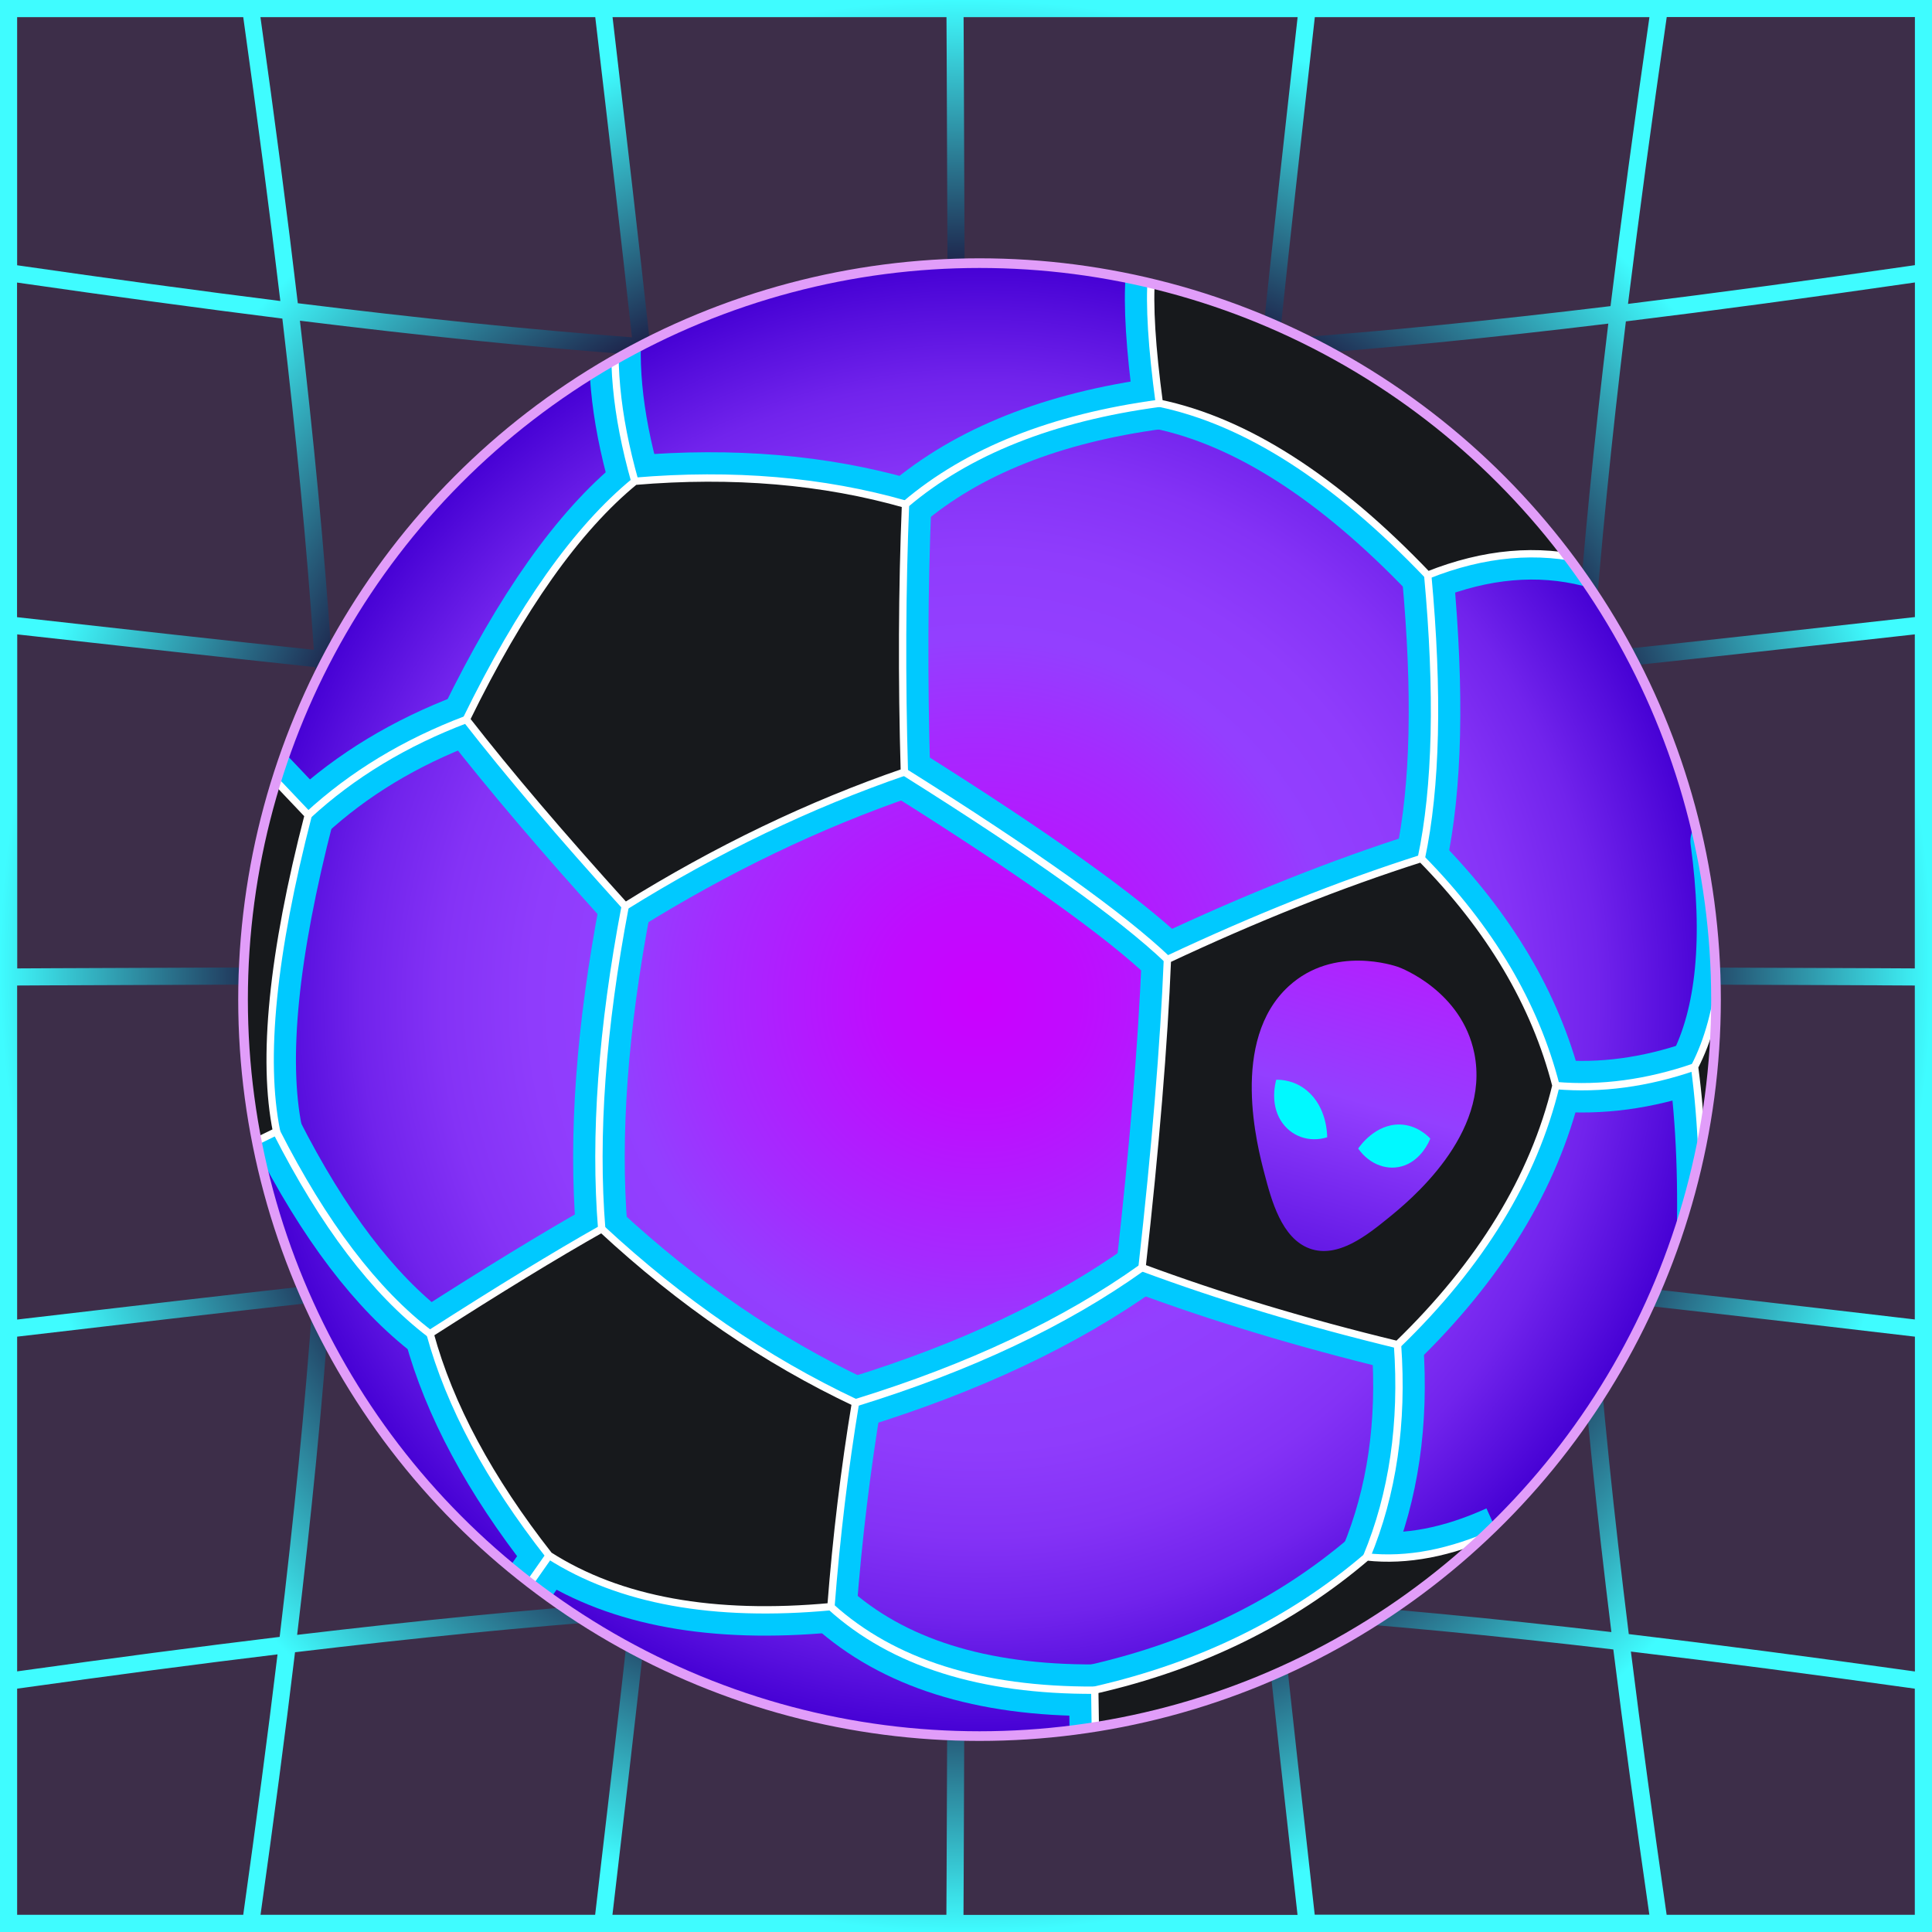 <svg xmlns="http://www.w3.org/2000/svg" xmlns:xlink="http://www.w3.org/1999/xlink" viewBox="0 0 200 200" height="200" width="200"><rect x="0" y="0" width="200" height="200" fill="#808080" stroke="none"/><defs><style>      .cls-1 {        fill: #00f9ff;      }      .cls-2 {        fill: #3d2e49;      }      .cls-3 {        isolation: isolate;      }      .cls-4 {        clip-path: url(#clippath-1);      }      .cls-5, .cls-6, .cls-7, .cls-8 {        stroke-linejoin: round;      }      .cls-5, .cls-6, .cls-9, .cls-10 {        fill: none;      }      .cls-5, .cls-7 {        stroke: #fff;        stroke-width: .76px;      }      .cls-6, .cls-8 {        stroke: #00c9ff;        stroke-width: 5.34px;      }      .cls-7 {        fill: #17191c;      }      .cls-11 {        fill: url(#radial-gradient);      }      .cls-12 {        mix-blend-mode: screen;      }      .cls-13 {        clip-path: url(#clippath);      }      .cls-14 {        fill: url(#radial-gradient-2);      }      .cls-10 {        stroke: #e19df9;        stroke-miterlimit: 10;      }      .cls-15 {        fill: url(#linear-gradient);      }    </style><radialGradient id="radial-gradient" cx="100" cy="100" fx="100" fy="100" r="100" gradientUnits="userSpaceOnUse"><stop offset=".68" stop-color="#18002d" /><stop offset="1" stop-color="#3ffcff" /></radialGradient><radialGradient id="radial-gradient-2" cx="101.4" cy="98.52" fx="101.4" fy="98.52" r="76.24" gradientTransform="translate(0 202) scale(1 -1)" gradientUnits="userSpaceOnUse"><stop offset="0" stop-color="#cb00ff" /><stop offset=".13" stop-color="#c00bff" /><stop offset=".36" stop-color="#a52aff" /><stop offset=".49" stop-color="#933fff" /><stop offset=".61" stop-color="#8f3cfc" /><stop offset=".73" stop-color="#8432f6" /><stop offset=".84" stop-color="#7123ec" /><stop offset=".94" stop-color="#560edd" /><stop offset="1" stop-color="#4500d4" /></radialGradient><clipPath id="clippath"><circle class="cls-9" cx="101.4" cy="103.48" r="76.24" /></clipPath><clipPath id="clippath-1"><circle class="cls-10" cx="101.4" cy="103.48" r="76.24" /></clipPath><linearGradient id="linear-gradient" x1="148.73" y1="84.84" x2="130.38" y2="149.5" gradientUnits="userSpaceOnUse"><stop offset="0" stop-color="#cb00ff" /><stop offset=".15" stop-color="#bc15ff" /><stop offset=".45" stop-color="#933fff" /><stop offset=".85" stop-color="#4500d4" /><stop offset="1" stop-color="#0071bf" /></linearGradient></defs><g class="cls-3"><g id="Layer_3" data-name="Layer 3"><g id="uuid-c28472ad-d954-4ad8-8e5f-4acd88ca1f37"><path class="cls-2" d="m200,200H1.77V1.77h198.23v198.23Z" /></g></g><g id="Layer_4" data-name="Layer 4"><g id="uuid-ee5e4c2b-b8e4-4c0b-bcd2-19008bffd9c3"><path class="cls-11" d="m136.31,0H0v200h200V0h-63.69Zm61.92,173.03c-10.59-1.48-20.39-2.77-29.62-3.87-1.54-12.47-2.72-23.81-3.53-34.59,9.82,1.08,20.73,2.34,33.15,3.8v34.65h0Zm-31.43-4.08c-12.26-1.43-23.52-2.51-34.25-3.24-1.39-13.23-2.46-24.41-3.19-34.51,10.01.72,21.01,1.78,33.93,3.18.81,10.77,1.98,22.11,3.52,34.57h0Zm-4.86-67.07c.04,10.03.45,20.1,1.21,30.7-12.71-1.38-23.77-2.45-33.93-3.18-.69-9.9-1.06-18.8-1.1-27.63,9.74.03,20.64.06,33.82.11h0Zm-33.83-1.89c0-8.82.32-17.65.97-27.41,9.97-.69,20.95-1.71,33.92-3.06-.71,10.53-1.07,20.56-1.06,30.59-13.18-.05-24.08-.09-33.82-.11h-.01Zm35.01-32.27c-12.97,1.35-23.95,2.37-33.92,3.07.69-9.97,1.71-20.95,3.07-33.92,10.68-.76,21.93-1.88,34.22-3.37-1.49,12.3-2.61,23.54-3.37,34.22h0Zm-35.71,3.19c-9.77.65-18.59.97-27.41.97-.03-9.74-.06-20.64-.11-33.82h.11c9.99,0,19.98-.35,30.48-1.06-1.35,12.97-2.37,23.95-3.06,33.92h-.01Zm-27.37,30.81c8.41,0,16.81.01,26.29.04.04,8.8.41,17.66,1.09,27.51-9.72-.67-18.64-1.01-27.43-1.01.03-9.63.04-18.12.04-26.53h.01Zm-.04-28.06c8.79,0,17.57-.32,27.29-.96-.64,9.72-.96,18.5-.96,27.29-9.48-.02-17.88-.04-26.29-.04,0-8.41-.01-16.81-.04-26.29Zm0,56.4c8.88,0,17.77.34,27.56,1.01.73,10.1,1.8,21.29,3.19,34.52-10.57-.68-20.66-1.03-30.75-1.03h-.12c.05-13.47.09-24.61.12-34.5Zm64.79-60.73c9.87-1.03,20.88-2.26,33.43-3.66v34.58l-3.89-.02c-11.49-.05-21.59-.09-30.62-.12,0-10.09.36-20.17,1.08-30.78Zm.13-1.8c.77-10.69,1.9-21.94,3.39-34.26,9.29-1.14,19.19-2.48,29.92-4.03v34.64c-12.51,1.4-23.48,2.62-33.31,3.65Zm33.31-40.08c-10.65,1.54-20.48,2.87-29.7,4.01,1.14-9.22,2.47-19.05,4.01-29.7h25.69v25.69ZM170.75,1.77c-1.55,10.73-2.89,20.63-4.03,29.92-12.32,1.49-23.57,2.62-34.26,3.39,1.03-9.83,2.25-20.8,3.65-33.31h34.64Zm-36.42,0c-1.41,12.56-2.63,23.57-3.66,33.43-10.61.72-20.69,1.09-30.78,1.08-.03-9.03-.07-19.13-.12-30.62l-.02-3.89h34.58ZM32.35,134.86c-.78,10.81-1.92,22.18-3.4,34.59-8.51,1.03-17.52,2.22-27.18,3.57v-34.65c11.34-1.33,21.43-2.51,30.58-3.52h0Zm-30.58,1.74v-34.58l3.9-.02c10.39-.04,19.63-.08,27.98-.11-.04,10.19-.44,20.42-1.18,31.17-9.28,1.03-19.42,2.21-30.7,3.54Zm32.37-1.93c13.17-1.45,24.37-2.56,34.51-3.32-.76,10.14-1.87,21.34-3.32,34.51-10.81.78-22.17,1.91-34.57,3.38,1.48-12.4,2.61-23.76,3.38-34.57ZM1.77,29.25c9.79,1.41,18.89,2.65,27.46,3.73,1.44,12.28,2.53,23.55,3.26,34.29-9.16-.97-19.3-2.1-30.73-3.38V29.25h.01Zm29.28,3.95c12.46,1.54,23.8,2.71,34.57,3.52,1.4,12.92,2.47,23.92,3.18,33.93-10.1-.74-21.28-1.8-34.51-3.19-.73-10.74-1.81-21.99-3.24-34.25h0Zm40.69,66.79c0-8.78-.35-17.71-1.01-27.43,9.85.69,18.72,1.05,27.51,1.09.02,9.48.04,17.89.04,26.3-8.41,0-16.9.02-26.53.04h-.01Zm26.53,1.73c0,8.42-.02,16.91-.04,26.54-8.81.05-17.81.44-27.65,1.15.71-9.84,1.1-18.83,1.15-27.65,9.63-.03,18.12-.04,26.54-.04Zm-.04-29.84c-8.83-.04-17.73-.41-27.63-1.1-.73-10.16-1.8-21.22-3.18-33.93,10.61.76,20.67,1.16,30.7,1.21.05,13.18.09,24.08.11,33.82Zm-62.8,28.24c0-10.13-.34-20.26-1.03-30.87,13.23,1.39,24.41,2.45,34.52,3.19.67,9.79,1.01,18.68,1.01,27.56-9.89.03-21.02.07-34.5.12Zm34.49,1.65c-.04,8.89-.43,17.85-1.14,27.78-10.3.78-21.56,1.89-34.52,3.32.73-10.68,1.12-20.84,1.16-30.97,13.48-.05,24.6-.09,34.5-.12h0Zm.52,29.44c9.93-.72,18.88-1.1,27.77-1.14-.03,9.89-.07,21.02-.12,34.5-10.13.04-20.3.43-30.97,1.16,1.43-12.96,2.54-24.21,3.32-34.52ZM97.98,1.77l.02,3.9c.05,11.49.09,21.58.12,30.61-10.09-.05-20.21-.45-30.89-1.22-1.09-9.97-2.37-20.95-3.82-33.29h34.58-.01Zm-36.36,0c1.46,12.42,2.73,23.34,3.8,33.15-10.77-.81-22.12-1.99-34.59-3.53-1.09-9.23-2.38-19.03-3.87-29.62h34.66Zm-36.44,0c1.47,10.5,2.75,20.23,3.84,29.39-8.51-1.07-17.54-2.3-27.25-3.7V1.77h23.41ZM1.77,65.67c11.47,1.28,21.65,2.41,30.85,3.39.7,10.68,1.04,20.87,1.04,31.06-8.36.03-17.6.07-27.99.11l-3.89.02v-34.58h0Zm0,132.55v-23.41c9.58-1.34,18.51-2.53,26.96-3.55-1.02,8.45-2.21,17.38-3.55,26.96H1.77Zm25.2,0c1.35-9.65,2.55-18.67,3.57-27.18,12.42-1.48,23.78-2.62,34.59-3.4-1.01,9.14-2.19,19.23-3.52,30.58H26.97h0Zm36.43,0c1.33-11.28,2.51-21.43,3.54-30.7,10.75-.74,20.97-1.14,31.16-1.18-.03,8.35-.07,17.6-.11,27.98l-.02,3.9h-34.58,0Zm36.36-3.89c.04-10.39.08-19.64.11-27.99h.12c10.15,0,20.3.35,30.94,1.04.97,9.2,2.1,19.37,3.39,30.85h-34.58l.02-3.89h0Zm36.34,3.89c-1.28-11.42-2.4-21.56-3.38-30.73,10.74.74,22.01,1.82,34.29,3.26,1.07,8.57,2.32,17.67,3.73,27.46h-34.64Zm36.43,0c-1.4-9.71-2.64-18.74-3.7-27.25,9.16,1.09,18.89,2.37,29.39,3.84v23.41h-25.69Zm25.69-61.63c-12.33-1.45-23.31-2.73-33.29-3.82-.77-10.68-1.18-20.8-1.22-30.89,9.03.03,19.12.07,30.61.12l3.9.02v34.58h0Z" /></g></g><g id="Layer_2" data-name="Layer 2"><circle class="cls-14" cx="101.4" cy="103.48" r="76.24" /></g><g id="Layer_1" data-name="Layer 1"><g class="cls-12"><g class="cls-13"><g id="uuid-66ffca60-0b0e-427a-8ccb-ac2dbe0a1c63"><path class="cls-8" d="m93.62,79.91c-.28-9.71-.24-18.94.12-27.71-8.53-2.44-17.87-3.24-28.02-2.38-6.01,4.91-11.82,13.13-17.45,24.66,4.34,5.57,9.82,12.01,16.45,19.33,9.46-5.89,19.1-10.52,28.9-13.89m27.23,19.41c-.36,8.77-1.23,19.4-2.63,31.89,8.1,3.01,16.92,5.67,26.46,7.98,8.62-8.34,14.08-17.28,16.39-26.82-2.16-8.43-6.81-16.26-13.94-23.51-8.36,2.66-17.12,6.15-26.29,10.46m54.58,11.11c1.56,11.59,1.01,26.53-1.66,44.84l12.85-1.73-8.95-66.49c1.36,10.07.61,17.87-2.24,23.38m-113.13,16.77c-4.77,2.69-10.69,6.31-17.77,10.85,2.02,7.42,6.13,15.07,12.32,22.96,7.29,4.66,17.02,6.43,29.18,5.3.56-7.26,1.41-14.29,2.54-21.11-9.31-4.39-18.07-10.39-26.27-18m92.69,31.37c-4.83,2.19-9.33,3.05-13.5,2.59-7.82,6.69-17.2,11.29-28.15,13.79l.28,19.19M166.79,17.75l-45.34,6.1c-2.52.34-3,6.3-1.44,17.89,8.97,1.87,18.23,7.8,27.78,17.8,5.84-2.33,11.42-2.82,16.72-1.48M26.46,118.19l2.17-1.06c-1.52-7.49-.43-18.41,3.28-32.75l-11.65-12.28" /><path class="cls-6" d="m120.85,99.33c-4.71-4.49-13.78-10.97-27.23-19.41m-31.33,47.3c-.78-9.64.02-20.77,2.43-33.41m-32.81-9.43c4.56-4.2,10.02-7.5,16.36-9.9m15.76-42.89c-.83,5.24-.27,11.32,1.69,18.24m54.3-8.08c-11.08,1.49-19.84,4.98-26.29,10.46m54.07,7.34c1.12,12.16.9,21.93-.67,29.32m28.29,21.58c-4.9,1.69-9.69,2.33-14.36,1.93m-19.59,48.79c2.71-6.52,3.78-13.84,3.2-21.97m-56.12,6.02c11.82-3.64,21.7-8.31,29.66-13.99m-4.88,43.74c-11.79.05-20.9-2.83-27.32-8.63m-36.92,5.74l7.74-11.04m-28.22-43.9c4.88,9.6,10.18,16.58,15.9,20.94" /></g></g></g></g><g id="Layer_5" data-name="Layer 5"><g><g class="cls-4"><g id="uuid-cef7397b-3386-489c-b33c-14d90a9cb2c1"><path class="cls-7" d="m93.62,79.91c-.28-9.71-.24-18.94.12-27.71-8.53-2.44-17.87-3.24-28.02-2.38-6.01,4.91-11.82,13.13-17.45,24.66,4.34,5.57,9.82,12.01,16.45,19.33,9.46-5.89,19.1-10.52,28.9-13.89m27.23,19.41c-.36,8.77-1.23,19.4-2.63,31.89,8.1,3.01,16.92,5.67,26.46,7.98,8.62-8.34,14.08-17.28,16.39-26.82-2.16-8.43-6.81-16.26-13.94-23.51-8.36,2.66-17.12,6.15-26.29,10.46m54.58,11.11c1.56,11.59,1.01,26.53-1.66,44.84l12.85-1.73-8.95-66.49c1.36,10.07.61,17.87-2.24,23.38m-113.13,16.77c-4.77,2.69-10.69,6.31-17.77,10.85,2.02,7.42,6.13,15.07,12.32,22.96,7.29,4.66,17.02,6.43,29.18,5.3.56-7.26,1.41-14.29,2.54-21.11-9.31-4.39-18.07-10.39-26.27-18m92.69,31.37c-4.83,2.19-9.33,3.05-13.5,2.59-7.82,6.69-17.2,11.29-28.15,13.79l.28,19.19M166.79,17.75l-45.34,6.1c-2.52.34-3,6.3-1.44,17.89,8.97,1.87,18.23,7.8,27.78,17.8,5.84-2.33,11.42-2.82,16.72-1.48M26.46,118.19l2.17-1.06c-1.52-7.49-.43-18.41,3.28-32.75l-11.65-12.28" /><path class="cls-5" d="m120.85,99.33c-4.71-4.49-13.78-10.97-27.23-19.41m-31.33,47.3c-.78-9.64.02-20.77,2.43-33.41m-32.81-9.43c4.56-4.2,10.02-7.5,16.36-9.9m15.76-42.89c-.83,5.24-.27,11.32,1.69,18.24m54.3-8.08c-11.08,1.49-19.84,4.98-26.29,10.46m54.07,7.34c1.12,12.16.9,21.93-.67,29.32m28.29,21.58c-4.9,1.69-9.69,2.33-14.36,1.93m-19.59,48.79c2.71-6.52,3.78-13.84,3.2-21.97m-56.12,6.02c11.82-3.64,21.7-8.31,29.66-13.99m-4.88,43.74c-11.79.05-20.9-2.83-27.32-8.63m-36.92,5.74l7.74-11.04m-28.22-43.9c4.88,9.6,10.18,16.58,15.9,20.94" /></g></g><circle class="cls-10" cx="101.4" cy="103.48" r="76.24" /></g></g><g id="Layer_6" data-name="Layer 6"><path class="cls-15" d="m144.72,100.09c.34.12,6.59,2.51,7.9,8.94,1.71,8.46-6.84,15.38-8.92,17.07-2.14,1.73-5.2,4.21-8.12,3.15s-3.97-5.02-4.69-7.78c-.71-2.69-3.62-13.76,2.52-19.38,4.67-4.28,10.99-2.11,11.33-1.99h-.02Z" /><path class="cls-1" d="m132.13,111.77c.53,0,1.92.07,3.2,1.16,2,1.69,2.06,4.42,2.06,4.8-1.89.59-3.81-.12-4.81-1.74-1.12-1.82-.54-3.95-.46-4.22h.01Z" /><path class="cls-1" d="m148.06,117.86c-.33-.34-1.43-1.4-3.11-1.45-2.58-.08-4.21,2.27-4.35,2.49,1.19,1.69,3.11,2.37,4.81,1.74,1.76-.66,2.53-2.46,2.65-2.77h0Z" /></g></g></svg>